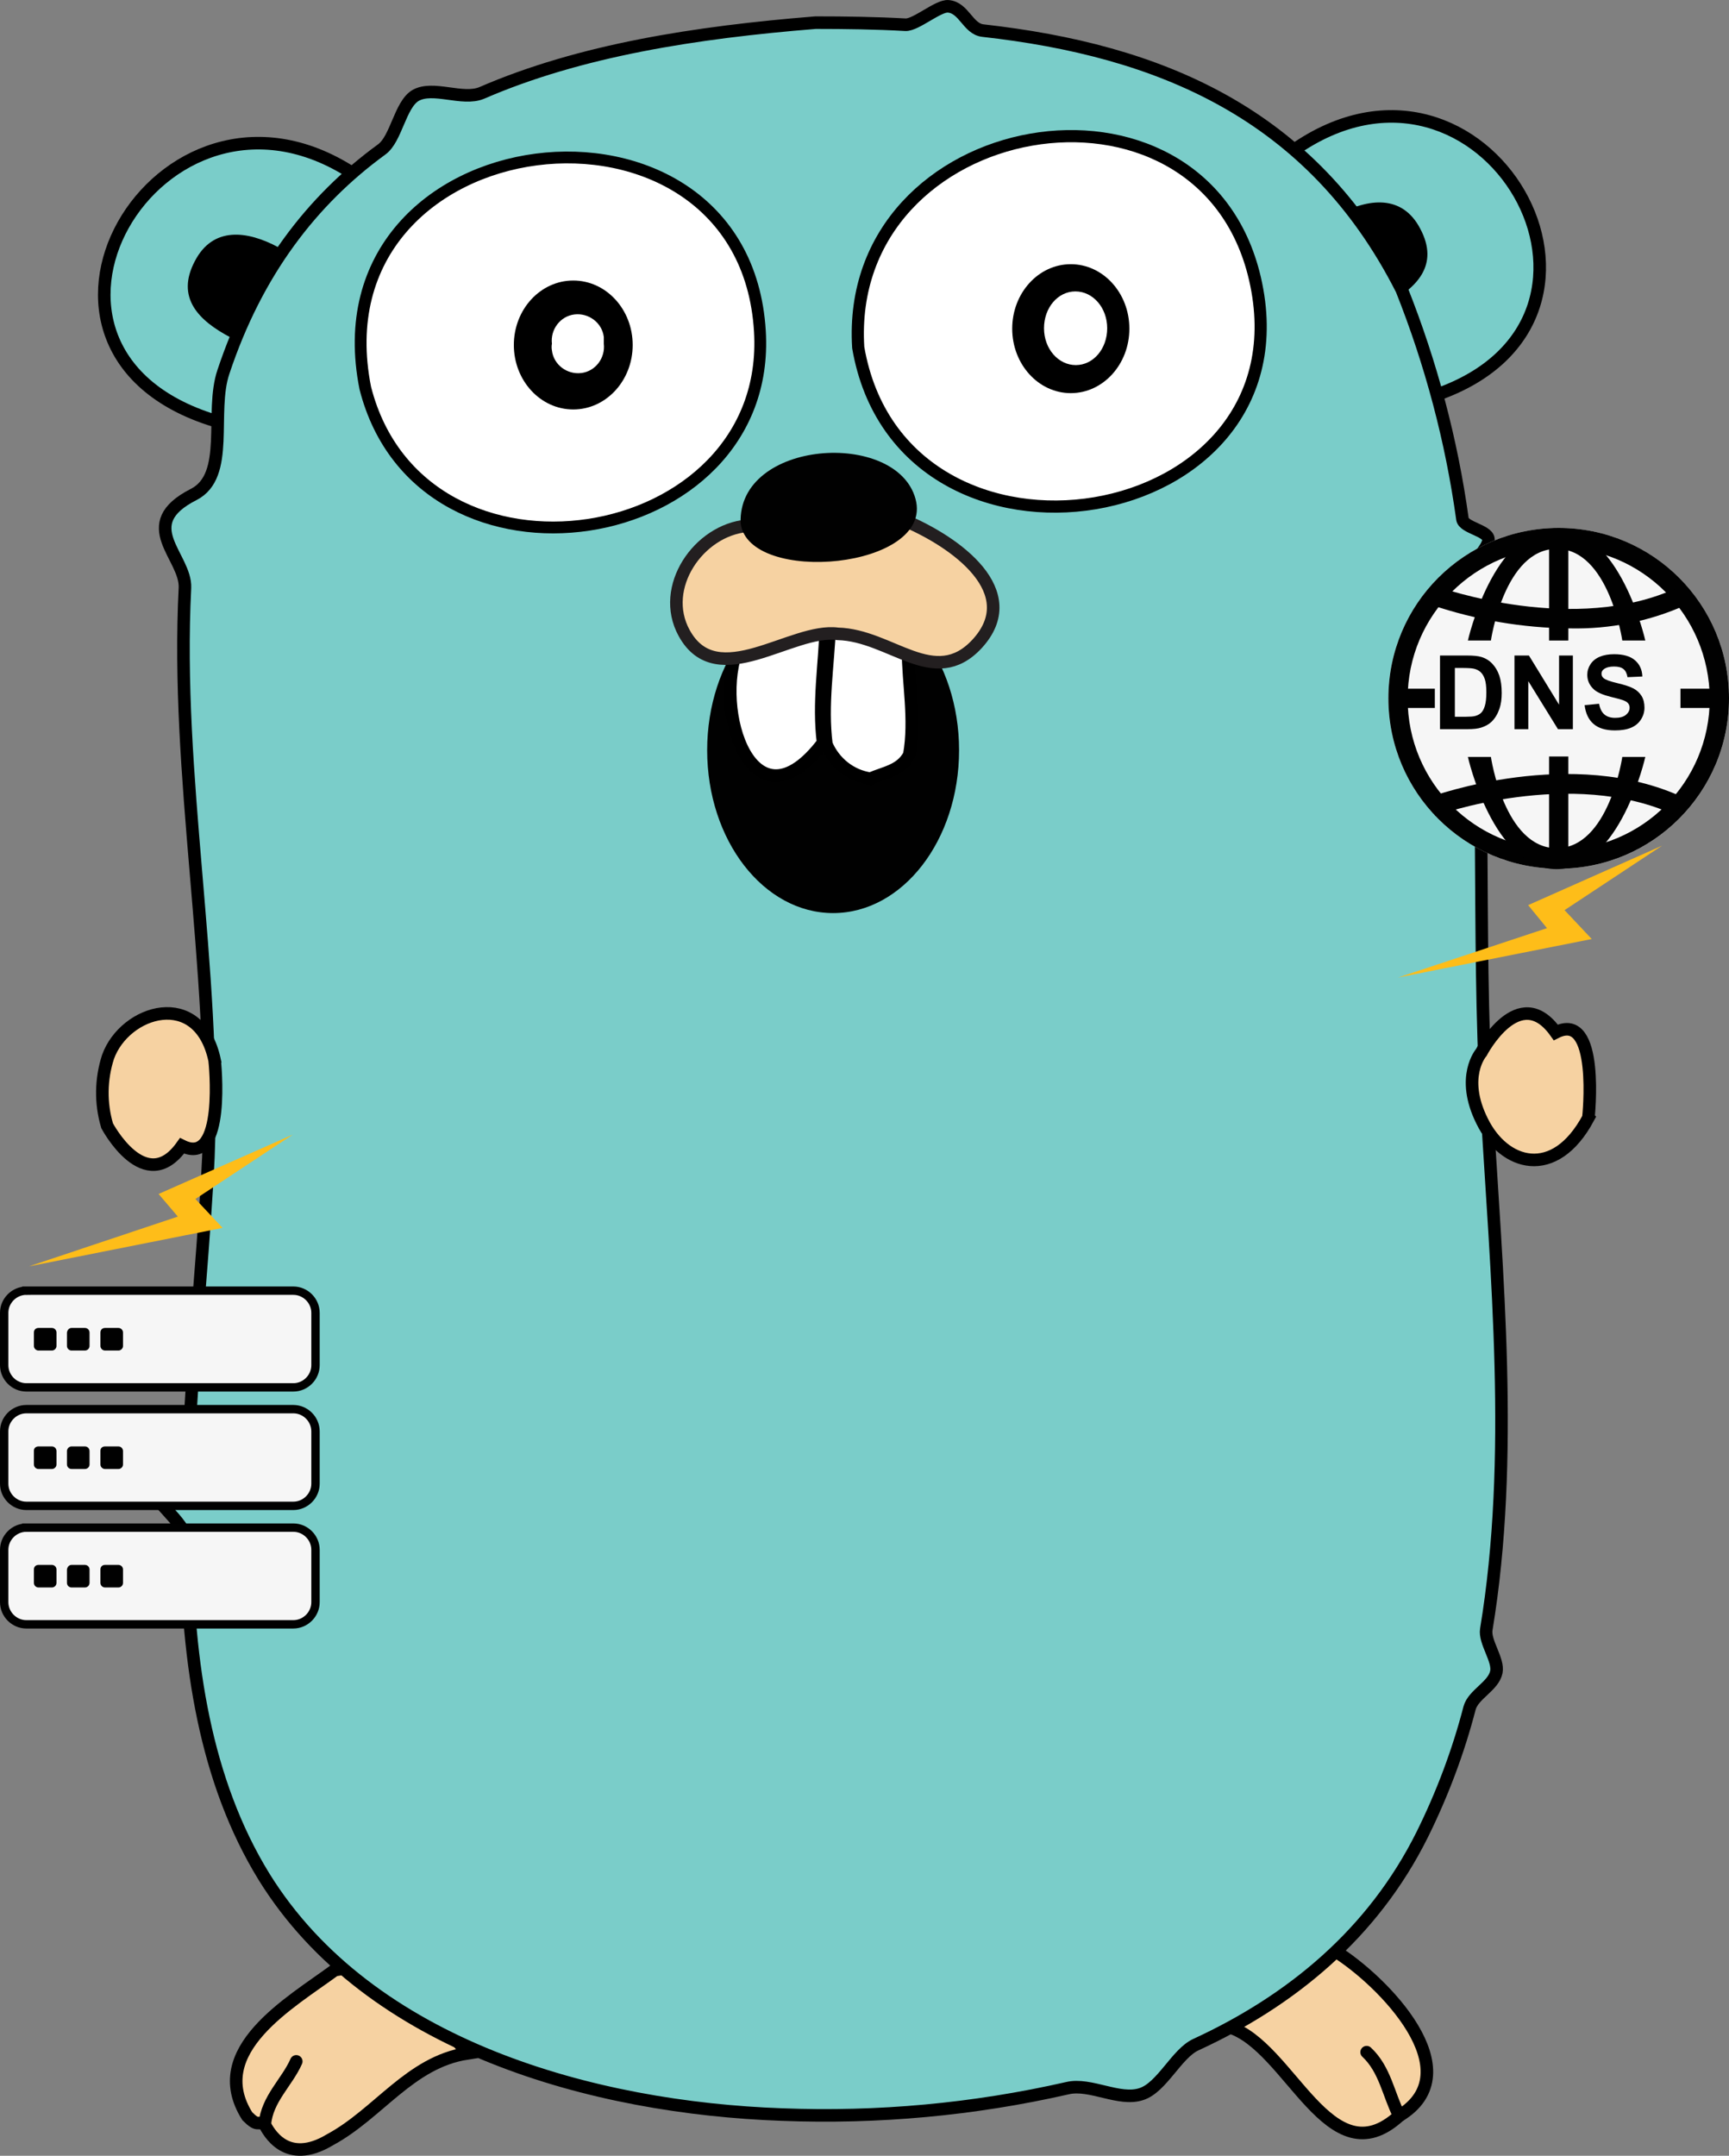 <?xml version="1.0" ?>
<svg xmlns="http://www.w3.org/2000/svg" xml:space="preserve" viewBox="48.9 -1.51 413.2 514.96">
	<rect x="48.9" y="-1.51" width="413.2" height="514.96" fill="#808080" stroke="none"/>
	<style>
    .st0 {
        fill-rule: evenodd;
        clip-rule: evenodd;
        fill: #7acdc9
    }
    .st0,
    .st1,
    .st2 {
        stroke: #000;
        stroke-width: 3;
        stroke-linecap: round
    }
    .st1 {
        fill-rule: evenodd;
        clip-rule: evenodd;
        fill: #f6d2a2
    }
    .st2 {
        fill: none
    }
    .st6 {
        fill: #010101
    }
    .st7 {
        stroke: #000;
        stroke-width: 3;
        stroke-linecap: round
    }
    .st7,
    .st8 {
        fill-rule: evenodd;
        clip-rule: evenodd;
        fill: #fff
    }
    .st11 {
        fill: #febd19
    }
    .st15 {
        fill: none
    }
    .st16 {
        fill: #f6f6f6;
        stroke: #010101;
        stroke-width: 2;
        stroke-miterlimit: 10
    }
    </style>
	<path d="M101.6 99.4C43.9 83.1 86.8 9.7 133.2 39.9zm256.4-65c45.7-32.1 87 40.3 33.9 58.5z" class="st0"/>
	<path d="M367.9 464.5c11.6 7.2 32.8 28.9 15.4 39.4-16.7 15.3-26.1-16.8-40.7-21.2 6.2-8.7 14.2-16.5 25.3-18.2z" class="st1"/>
	<path d="M383.3 503.9c-2.6-5.1-3.4-11.1-7.8-15.2" class="st2"/>
	<path d="M160.5 489c-13.6 2.1-21.2 14.4-32.7 20.6-10.6 6.4-14.8-2.1-15.7-3.7-1.8-.8-1.5.7-4.1-1.9-9.9-15.7 10.3-27.1 20.9-34.9 14.7-2.9 23.9 9.8 31.6 19.9z" class="st1"/>
	<path d="M112.2 505.9c.5-6 5.3-10 7.5-15" class="st2"/>
	<path d="M104 79.1c-7.6-4-13.2-9.5-8.5-18.3 4.3-8.2 12.4-7.3 20-3.2zm275.8-7.7c7.6-4 13.2-9.5 8.5-18.3-4.3-8.2-12.4-7.3-19.9-3.2z" style="fill-rule:evenodd;clip-rule:evenodd"/>
	<path d="M243.8 3.9c7.2 0 14.4.1 21.5.5 2.5.1 7.8-4.6 10.2-4.4 3.8.3 4.7 5.4 8.3 5.8 41.9 4.7 78.6 19.5 100.1 61.9 7 17.6 11.9 36 14.5 54.8.3 2 5.9 2.7 6.2 4.7.3 2.4-4.8 6.1-4.5 8.5 4.4 41.8 1.6 84.6 4.1 127 2.3 39.8 6.7 84-.1 125-.5 3 3 7.3 2.4 10.2-.7 3.4-5.5 5.3-6.4 8.6-2.7 10.4-6.5 20.5-11.3 30.2-11.8 23.7-31.3 39.7-54.1 50.2-4.6 2.1-8.1 10.2-13 11.8-5.3 1.8-12.2-2.7-17.7-1.4-22.4 5.1-45.3 7.2-68.3 6.3-44.7-1.6-98.5-16.1-123.7-56.8-14.1-22.9-18.3-51.1-18.6-80.2 0-4.7-9.1-9.9-8.9-14.6s9.5-9.5 9.8-14.5c1.3-21.9 3.5-43.4 4.4-62.6 1.8-45.5-7.9-91-5.6-136 .3-7.5-12.1-15.1 2.1-22.3 8.8-4.5 3.8-19.6 7.1-29.3 8-24 21.2-41 37.8-53.1 3.5-2.5 4.4-10.7 8.1-12.9 4.2-2.4 11.2 1.3 15.8-.6 23.5-10.2 51.2-14.5 79.8-16.8" class="st0"/>
	<path d="M254 81.5c10.4 60.3 108.9 44.4 94.8-16.5-12.7-54.5-98.3-39.4-94.8 16.5" style="fill-rule:evenodd;clip-rule:evenodd;fill:#fff;stroke:#000;stroke-width:2.91;stroke-linecap:round"/>
	<path d="M136.2 91.2c13.4 52.5 97.5 39.1 94.3-13.6-3.8-63-107.2-50.9-94.3 13.6" style="fill-rule:evenodd;clip-rule:evenodd;fill:#fff;stroke:#000;stroke-width:2.82;stroke-linecap:round"/>
	<ellipse cx="248" cy="177.7" class="st6" rx="30.1" ry="38.9"/>
	<path d="M265.9 153.8c0 7.8 1.8 16.6.3 25-2 3.8-5.9 4.2-9.3 5.7-4.7-.7-8.6-3.8-10.5-8.2-1.2-9.5.4-18.7.8-28.3z" class="st7"/>
	<ellipse cx="185.9" cy="80.9" rx="14.2" ry="15.4"/>
	<path d="M193.2 80.6c.4 3.4-2 6.6-5.4 7s-6.6-2-7-5.4c-.1-.5-.1-1.1 0-1.6-.4-3.4 2-6.6 5.4-7s6.6 2 7 5.4z" class="st8"/>
	<ellipse cx="304.8" cy="77" rx="14" ry="15.4"/>
	<path d="M313.5 76.9c0 4.9-3.3 8.8-7.5 8.8s-7.6-3.9-7.6-8.8 3.3-8.8 7.5-8.8 7.6 3.9 7.6 8.8" class="st8"/>
	<path d="M225.3 153c-6.2 15 3.5 45 20.3 22.9-1.2-9.5.4-18.7.7-28.3z" class="st7"/>
	<path d="M227.4 124.1c-11.5 1-21 14.7-15 25.6 7.9 14.4 25.7-1.3 36.7.2 12.7.3 23.1 13.4 33.3 2.4 11.4-12.4-4.9-24.3-17.6-29.6z" style="fill-rule:evenodd;clip-rule:evenodd;fill:#f6d2a2;stroke:#231f20;stroke-width:3;stroke-linecap:round"/>
	<path d="M225.9 123.5c-.8-20 37.3-22.5 41.8-5.8s-39.9 20.7-41.8 5.8" style="fill-rule:evenodd;clip-rule:evenodd;fill:#010101"/>
	<path id="lighting_bolt" d="m383 232 35.6-11.8-4.5-5.5 32-14.2-23.3 15.4 6.5 6.9z" class="st11"/>
	<path id="lighting_bolt-2" d="m55.8 301 35.6-11.9-4.6-5.4 32.1-14.2-23.3 15.4 6.5 6.9z" class="st11"/>
	<path d="M100.2 251.8s2.8 25.7-7.8 20.4c-8.8 12.4-17.9-4.8-17.9-4.8-1.6-5.4-1.5-11.1.2-16.4 4-11.2 21.8-16.7 25.5.8zm328.3 13.7s2.8-25.8-7.8-20.4c-8.8-12.4-17.8 4.8-17.8 4.8s-5.1 5.8.2 16.4c5.2 10.6 17.3 14.3 25.4-.8z" class="st1"/>
	<g id="dns_logo">
		<circle cx="421.4" cy="165.3" r="40.7" style="fill:#f6f6f6"/>
		<path d="M421.4 206c-22.5 0-40.7-18.2-40.7-40.7s18.2-40.7 40.7-40.7 40.7 18.2 40.7 40.7-18.3 40.7-40.7 40.7m0-76.7c-19.9 0-36.1 16.1-36.1 36.1s16.1 36.1 36.1 36.1c19.9 0 36.1-16.1 36.1-36.1-.1-20-16.2-36.1-36.1-36.1" class="st6"/>
		<path d="M420.9 129.6c12.5 0 15.7 21.9 15.7 21.9h5.5s-6-26.8-21.2-26.8zm0 0c-12.5 0-15.7 21.9-15.7 21.9h-5.5s6-26.8 21.2-26.8z" class="st6"/>
		<path d="M421.4 127v24.5" class="st15"/>
		<path d="M419.1 127h4.6v24.5h-4.6z" class="st6"/>
		<path d="M421.4 179.2v24.5" class="st15"/>
		<path d="M419.1 179.2h4.6v24.5h-4.6zM383 163h8.8v4.6H383zm67.5 0h8.8v4.6h-8.8zm-26.4-14.4c-11.3-.1-22.4-2-33.1-5.6l1.6-4.3c.4.1 32.7 11.7 57.3.1l1.9 4.2c-8.6 3.9-18.1 5.8-27.7 5.6" class="st6"/>
		<path d="M420.9 201.1c12.5 0 15.7-21.8 15.7-21.8h5.5s-6 26.8-21.2 26.8zm0 0c-12.5 0-15.7-21.8-15.7-21.8h-5.5s6 26.8 21.2 26.8z" class="st6"/>
		<path d="m391.9 193.4-1.6-4.4c1.4-.5 34.4-12.4 60.9 0l-2 4.2c-24.7-11.5-57 0-57.3.2" class="st6"/>
	</g>
	<g id="server">
		<path d="M55.2 306.8H119c2.9 0 5.3 2.4 5.3 5.3v12.5c0 2.9-2.4 5.3-5.3 5.3H55.2c-2.9 0-5.3-2.4-5.3-5.3v-12.5c0-2.9 2.4-5.3 5.3-5.3z" class="st16"/>
		<path d="M58.1 315.7h3.2c.6 0 1.1.5 1.1 1.1v3.2c0 .6-.5 1.1-1.1 1.1h-3.2c-.6 0-1.1-.5-1.1-1.1v-3.2c0-.7.5-1.1 1.1-1.1m15.9 0h3.2c.6 0 1.1.5 1.1 1.1v3.2c0 .6-.5 1.1-1.1 1.1H74c-.6 0-1.1-.5-1.1-1.1v-3.2c0-.7.5-1.1 1.1-1.1m-8 0h3.2c.6 0 1.1.5 1.1 1.1v3.2c0 .6-.5 1.1-1.1 1.1H66c-.6 0-1.1-.5-1.1-1.1v-3.2c.1-.7.6-1.1 1.1-1.1" class="st6"/>
	</g>
	<g id="server-2">
		<path d="M55.2 335.1H119c2.9 0 5.3 2.4 5.3 5.3v12.5c0 2.9-2.4 5.3-5.3 5.3H55.2c-2.9 0-5.3-2.4-5.3-5.3v-12.5c0-2.9 2.4-5.3 5.3-5.3z" class="st16"/>
		<path d="M58.1 344h3.2c.6 0 1.1.5 1.1 1.1v3.2c0 .6-.5 1.1-1.1 1.1h-3.2c-.6 0-1.1-.5-1.1-1.1V345c0-.6.5-1 1.1-1m15.9 0h3.2c.6 0 1.1.5 1.1 1.1v3.2c0 .6-.5 1.1-1.1 1.1H74c-.6 0-1.1-.5-1.1-1.1V345c0-.6.5-1 1.1-1m-8 0h3.2c.6 0 1.1.5 1.1 1.1v3.2c0 .6-.5 1.1-1.1 1.1H66c-.6 0-1.1-.5-1.1-1.1V345c.1-.6.6-1 1.1-1" class="st6"/>
	</g>
	<g id="server-3">
		<path d="M55.2 363.4H119c2.9 0 5.3 2.4 5.3 5.3v12.5c0 2.9-2.4 5.3-5.3 5.3H55.2c-2.9 0-5.3-2.4-5.3-5.3v-12.5c0-2.9 2.4-5.3 5.3-5.3z" class="st16"/>
		<path d="M58.1 372.3h3.2c.6 0 1.1.5 1.1 1.1v3.2c0 .6-.5 1.1-1.1 1.1h-3.2c-.6 0-1.1-.5-1.1-1.1v-3.2c0-.7.5-1.1 1.1-1.1m15.9 0h3.2c.6 0 1.1.5 1.1 1.1v3.2c0 .6-.5 1.1-1.1 1.1H74c-.6 0-1.1-.5-1.1-1.1v-3.2c0-.7.5-1.1 1.1-1.1m-8 0h3.2c.6 0 1.1.5 1.1 1.1v3.2c0 .6-.5 1.1-1.1 1.1H66c-.6 0-1.1-.5-1.1-1.1v-3.2c.1-.7.6-1.1 1.1-1.1" class="st6"/>
	</g>
	<g transform="scale(.012) translate(32605 12923)" class="st6">
		<path d="M 148.0,0.0 L 689.0,0.0 Q 872.0,0.0 968.0,28.0 Q 1097.0,66.0 1189.0,163.0 Q 1281.0,260.0 1329.0,400.5 Q 1377.0,541.0 1377.0,747.0 Q 1377.0,928.0 1332.0,1059.0 Q 1277.0,1219.0 1175.0,1318.0 Q 1098.0,1393.0 967.0,1435.0 Q 869.0,1466.0 705.0,1466.0 L 148.0,1466.0 L 148.0,0.0 M 444.0,248.0 L 444.0,1219.0 L 665.0,1219.0 Q 789.0,1219.0 844.0,1205.0 Q 916.0,1187.0 963.5,1144.0 Q 1011.0,1101.0 1041.0,1002.5 Q 1071.0,904.0 1071.0,734.0 Q 1071.0,564.0 1041.0,473.0 Q 1011.0,382.0 957.0,331.0 Q 903.0,280.0 820.0,262.0 Q 758.0,248.0 577.0,248.0 L 444.0,248.0" transform="translate(0 -0.0)" name="D"/>
		<path d="M 152.0,1466.0 L 152.0,0.0 L 440.0,0.0 L 1040.0,979.0 L 1040.0,0.0 L 1315.0,0.0 L 1315.0,1466.0 L 1018.0,1466.0 L 427.0,510.0 L 427.0,1466.0 L 152.0,1466.0" transform="translate(1479 -0.0)" name="N"/>
		<path d="M 74.0,988.0 L 362.0,960.0 Q 388.0,1105.0 467.5,1173.0 Q 547.0,1241.0 682.0,1241.0 Q 825.0,1241.0 897.5,1180.5 Q 970.0,1120.0 970.0,1039.0 Q 970.0,987.0 939.5,950.5 Q 909.0,914.0 833.0,887.0 Q 781.0,869.0 596.0,823.0 Q 358.0,764.0 262.0,678.0 Q 127.0,557.0 127.0,383.0 Q 127.0,271.0 190.5,173.5 Q 254.0,76.0 373.5,25.0 Q 493.0,-26.0 662.0,-26.0 Q 938.0,-26.0 1077.5,95.0 Q 1217.0,216.0 1224.0,418.0 L 928.0,431.0 Q 909.0,318.0 846.5,268.5 Q 784.0,219.0 659.0,219.0 Q 530.0,219.0 457.0,272.0 Q 410.0,306.0 410.0,363.0 Q 410.0,415.0 454.0,452.0 Q 510.0,499.0 726.0,550.0 Q 942.0,601.0 1045.5,655.5 Q 1149.0,710.0 1207.5,804.5 Q 1266.0,899.0 1266.0,1038.0 Q 1266.0,1164.0 1196.0,1274.0 Q 1126.0,1384.0 998.0,1437.5 Q 870.0,1491.0 679.0,1491.0 Q 401.0,1491.0 252.0,1362.5 Q 103.0,1234.0 74.0,988.0" transform="translate(2954 0.0)" name="S"/>
	</g>
</svg>